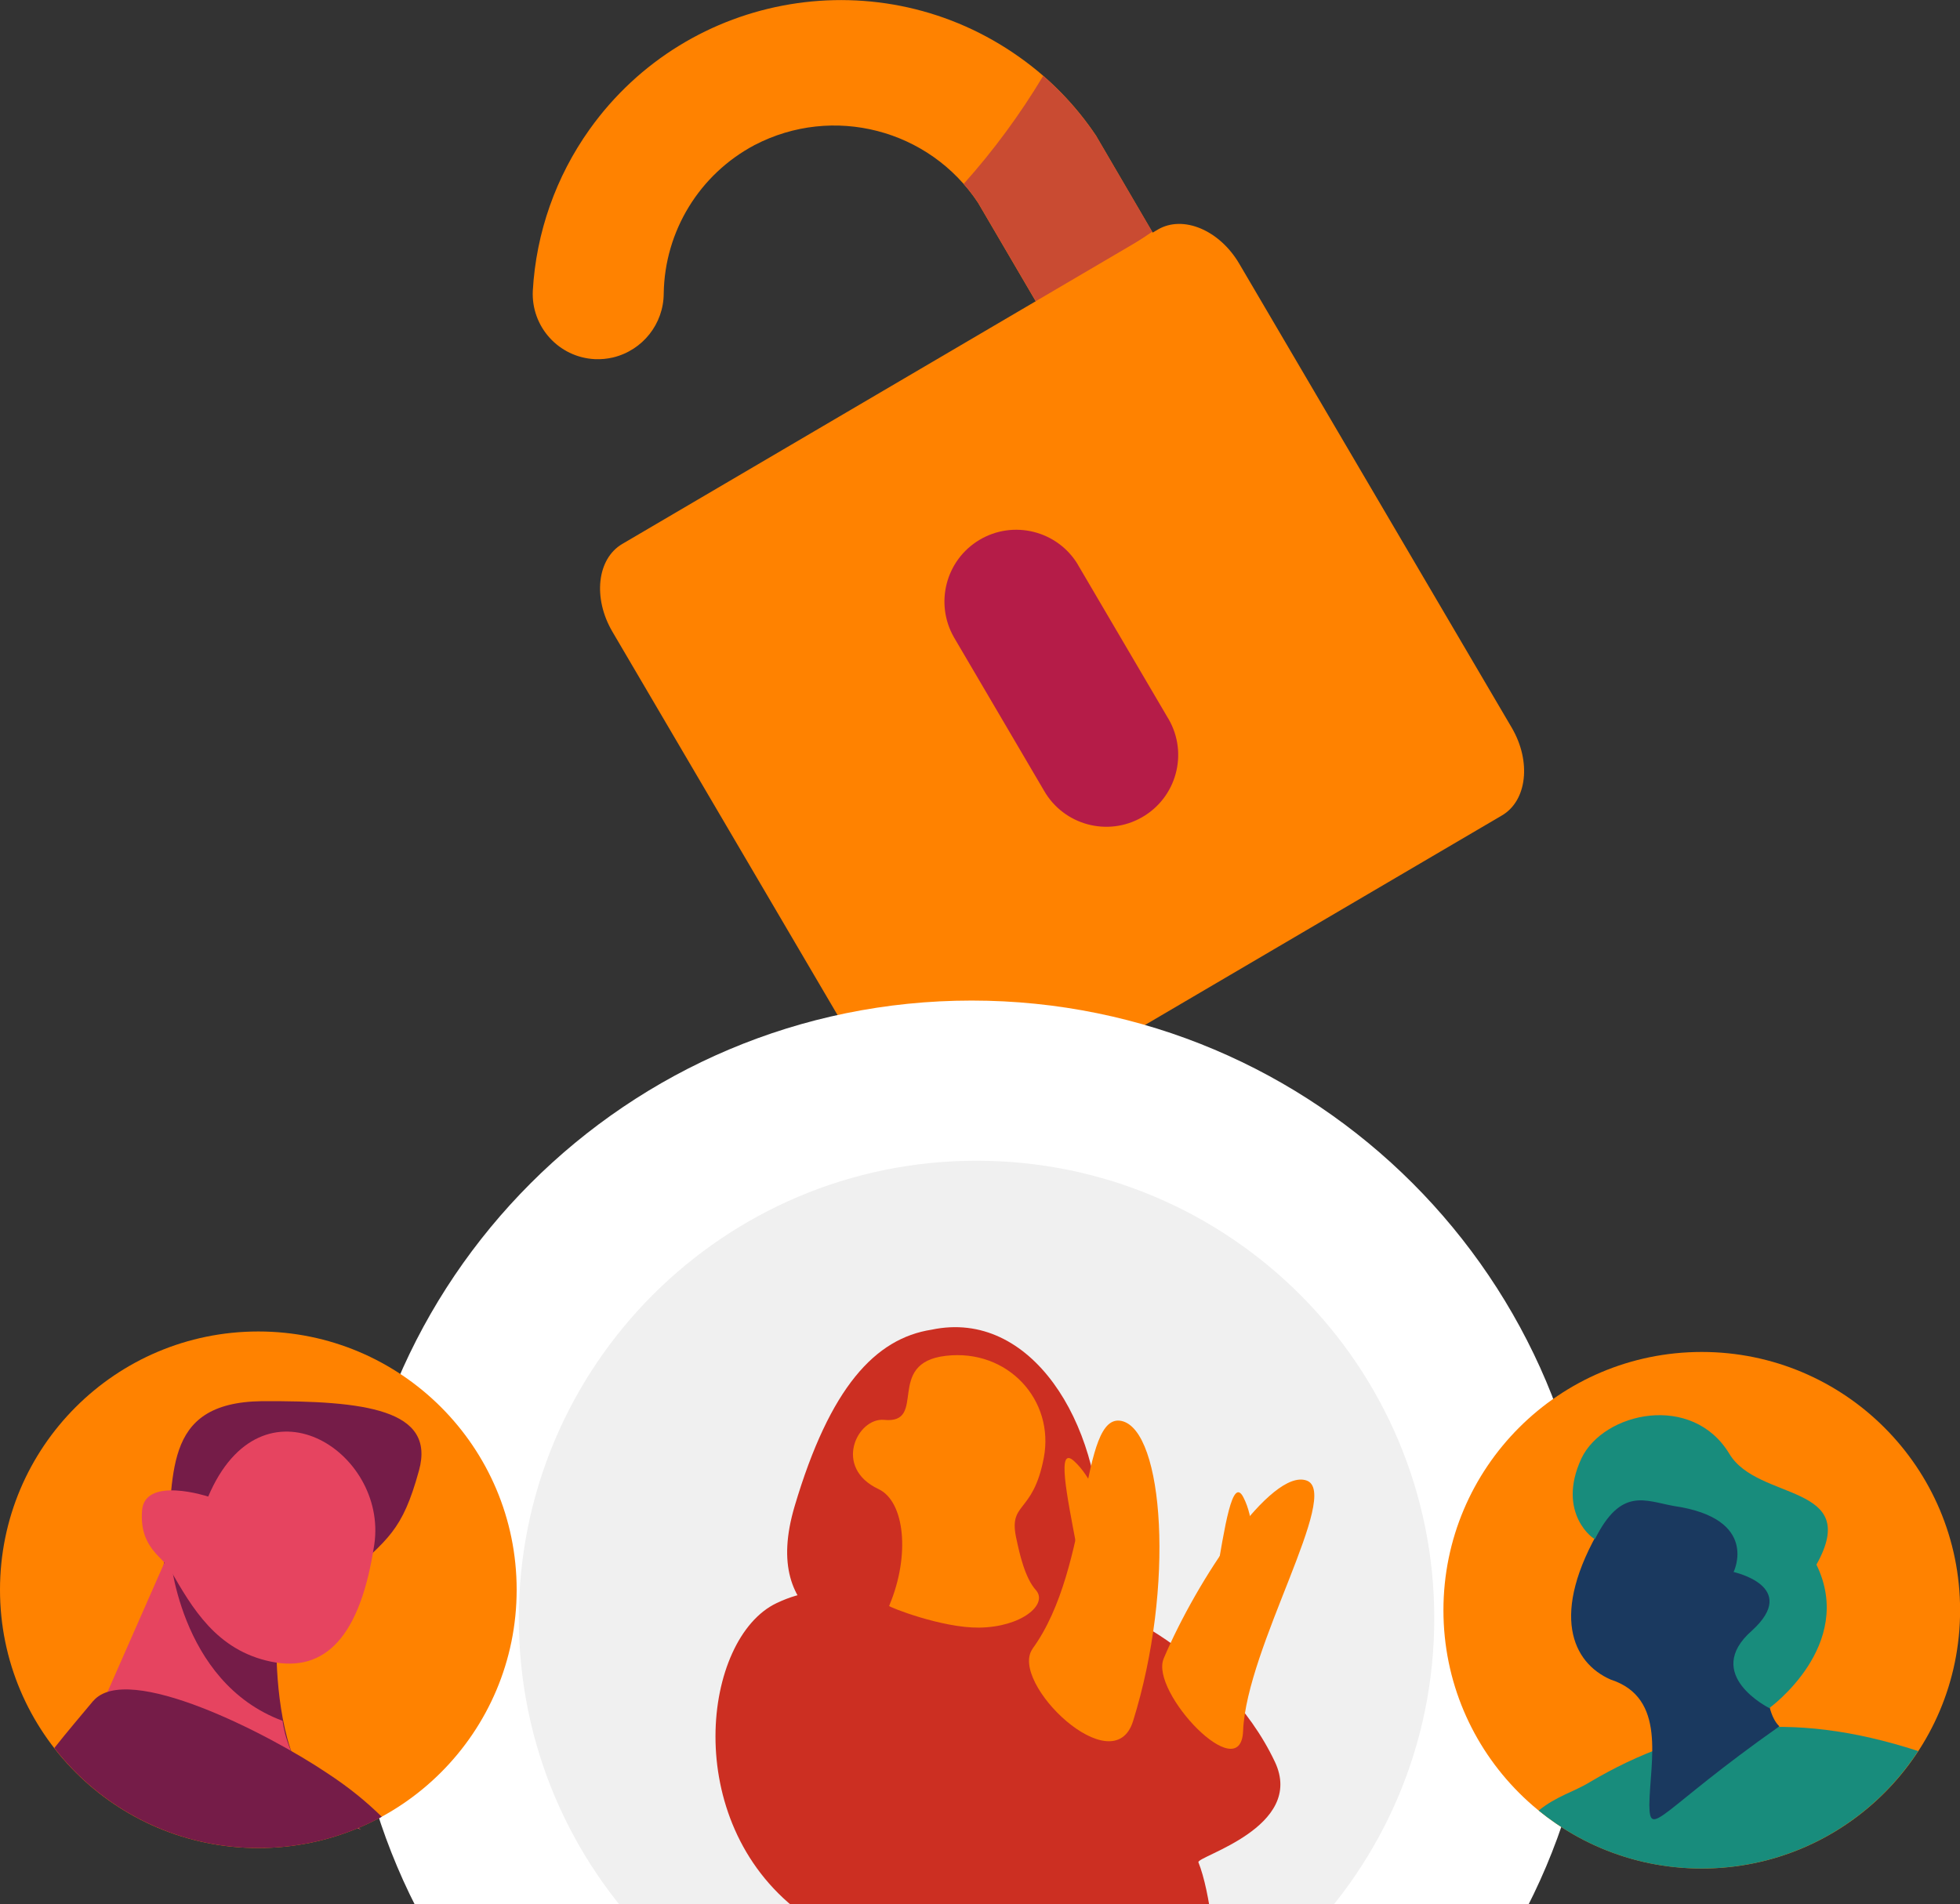 <svg width="354" height="344" viewBox="0 0 354 344" fill="none" xmlns="http://www.w3.org/2000/svg">
<rect x="0" y="0" width="354" height="344" fill="#333333" stroke="none"/>
<g clip-path="url(#clip0_6_12259)">
<path fill-rule="evenodd" clip-rule="evenodd" d="M198.026 24.617C194.324 19.055 189.632 14.228 184.191 10.372C159.147 -7.489 124.346 -1.672 106.485 23.372C100.395 31.918 96.829 42.017 96.232 52.509C95.908 59.026 100.923 64.553 107.423 64.877C108.532 64.928 109.641 64.826 110.733 64.57C116.089 63.273 119.859 58.497 119.877 53.004C120.047 41.745 126.342 31.475 136.288 26.203C150.43 18.834 167.848 23.337 176.65 36.627L209.353 92.479L230.439 80.111L198.009 24.617H198.026Z" fill="#FF8200"/>
<path fill-rule="evenodd" clip-rule="evenodd" d="M176.65 36.627C176.65 36.627 181.666 45.173 187.722 55.528L208.108 41.864L198.026 24.617C195.33 20.574 192.089 16.889 188.421 13.699C184.259 20.642 179.448 27.193 174.04 33.232C174.995 34.306 175.866 35.432 176.65 36.627Z" fill="#C94B32"/>
<path fill-rule="evenodd" clip-rule="evenodd" d="M223.82 47.63C220.254 41.557 213.669 38.793 209.114 41.471L112.387 98.262C107.833 100.941 107.048 108.02 110.596 114.093L159.83 197.94C163.395 204.014 169.98 206.777 174.535 204.099L271.262 147.308C275.817 144.647 276.601 137.55 273.053 131.477L223.82 47.63Z" fill="#FF8200"/>
<path fill-rule="evenodd" clip-rule="evenodd" d="M194.682 101.998C190.997 95.857 183.013 93.861 176.872 97.546C170.816 101.179 168.786 108.993 172.3 115.134L188.558 142.821C192.123 149.048 200.056 151.198 206.265 147.632C212.492 144.067 214.642 136.134 211.076 129.925C211.025 129.856 210.991 129.771 210.94 129.703L194.682 102.015V101.998Z" fill="#B51C48"/>
<path d="M175.49 405.963C237.683 405.963 288.099 355.546 288.099 293.354C288.099 231.161 237.683 180.745 175.49 180.745C113.298 180.745 62.881 231.161 62.881 293.354C62.881 355.546 113.298 405.963 175.49 405.963Z" fill="white"/>
<path d="M176.377 375.017C222.035 375.017 259.047 338.005 259.047 292.347C259.047 246.69 222.035 209.677 176.377 209.677C130.72 209.677 93.707 246.69 93.707 292.347C93.707 338.005 130.72 375.017 176.377 375.017Z" fill="#F0F0F0"/>
<path fill-rule="evenodd" clip-rule="evenodd" d="M165.528 301.218C154.456 296.288 137.175 293.439 143.538 272.03C149.901 250.62 158.056 241.783 168.274 240.197C186.238 236.409 198.793 257.034 198.742 278.307C198.674 299.598 168.598 302.583 165.528 301.218Z" fill="#CC2F22"/>
<path fill-rule="evenodd" clip-rule="evenodd" d="M194.46 279.467C192.686 270.068 190.793 261.009 194 263.943C197.207 266.878 198.179 271.125 200.977 274.401C203.775 277.676 202.785 281.225 201.659 286.82C200.533 292.416 194.46 279.467 194.46 279.467Z" fill="#FF8200"/>
<path d="M188.455 287.69C171.567 289.225 166.619 288.168 161.655 287.332L160.649 290.232C155.684 289.413 149.969 284.961 140.246 289.601C126.956 295.93 122.794 328.837 144.306 345.283C146.302 347.995 142.446 356.644 138.42 365.771C149.799 371.657 162.696 375 176.377 375C192.328 375 207.221 370.462 219.862 362.649C219.862 353.011 218.582 341.734 216.45 336.412C216.023 335.354 235.864 330.083 230.251 318.243C221.005 298.71 197.582 286.922 188.455 287.673V287.69Z" fill="#CC2F22"/>
<path fill-rule="evenodd" clip-rule="evenodd" d="M160.666 289.908C164.419 280.9 163.395 271.262 158.704 269.01C150.379 265.12 154.848 256.079 159.642 256.488C167.66 257.307 159.727 246.202 170.816 244.922C182.007 243.609 190.503 252.906 188.524 263.346C186.528 273.787 181.99 271.142 183.611 278.154C184.105 280.457 185.095 285.08 187.142 287.298C189.291 289.857 184.464 293.934 176.821 294.019C170.065 294.087 160.495 290.283 160.58 290.095L160.683 289.908H160.666Z" fill="#FF8200"/>
<path fill-rule="evenodd" clip-rule="evenodd" d="M186.494 297.823C197.258 283.05 194.989 255.004 202.581 256.693C210.172 258.382 212.236 286.598 204.645 310.908C201.097 322.287 182.109 303.879 186.511 297.823H186.494Z" fill="#FF8200"/>
<path fill-rule="evenodd" clip-rule="evenodd" d="M219.606 285.199C221.21 275.765 222.574 266.605 224.57 270.477C226.566 274.35 226.003 278.666 227.487 282.709C228.972 286.752 226.822 289.737 223.82 294.582C220.817 299.444 219.623 285.182 219.623 285.182L219.606 285.199Z" fill="#FF8200"/>
<path fill-rule="evenodd" clip-rule="evenodd" d="M210.155 299.649C216.16 285.455 229.586 265.24 235.966 267.441C242.346 269.641 225.099 297.602 224.519 312.699C224.11 323.037 207.647 305.619 210.172 299.632L210.155 299.649Z" fill="#FF8200"/>
<path d="M46.657 333.838C72.426 333.838 93.315 312.948 93.315 287.18C93.315 261.412 72.426 240.523 46.657 240.523C20.889 240.523 0 261.412 0 287.18C0 312.948 20.889 333.838 46.657 333.838Z" fill="#FF8200"/>
<path fill-rule="evenodd" clip-rule="evenodd" d="M49.95 296.478C49.796 301.63 50.462 315.277 55.358 321.828C60.254 328.396 23.116 311.336 23.116 311.336C23.116 311.336 28.029 294.021 29.888 280.544C31.747 267.084 28.779 253.351 47.306 253.113C65.883 253.027 78.712 254.58 75.676 265.634C72.639 276.689 70.08 277.917 62.216 285.201C54.522 292.417 50.103 291.309 49.933 296.46L49.95 296.478Z" fill="#751C48"/>
<path fill-rule="evenodd" clip-rule="evenodd" d="M30.622 280.135C30.622 280.135 32.123 303.847 51.042 310.859C51.042 310.859 51.622 317.154 56.467 322.51C61.448 327.816 65.218 330.562 65.218 330.562C65.218 330.562 25.811 312.002 23.815 311.285C21.648 310.62 14.978 315.738 14.978 315.738L30.639 280.135H30.622Z" fill="#E64460"/>
<path fill-rule="evenodd" clip-rule="evenodd" d="M37.599 270.343C37.599 270.343 26.118 266.572 25.657 272.884C25.146 279.555 29.41 281.244 30.758 283.598C34.716 290.49 39.1 298.115 48.926 300.162C58.753 302.21 65.099 295.642 67.606 278.975C70.063 262.154 47.289 247.517 37.599 270.36V270.343Z" fill="#E64460"/>
<path fill-rule="evenodd" clip-rule="evenodd" d="M16.821 307.276C14.654 309.886 12.215 312.718 9.809 315.772C18.339 326.758 31.679 333.838 46.675 333.838C54.744 333.838 62.335 331.791 68.954 328.191C66.174 325.462 63.086 322.92 59.077 320.292C48.551 313.213 22.962 300.077 16.838 307.276H16.821Z" fill="#751C48"/>
<path d="M307.36 337.538C333.128 337.538 354.017 316.649 354.017 290.881C354.017 265.112 333.128 244.223 307.36 244.223C281.591 244.223 260.702 265.112 260.702 290.881C260.702 316.649 281.591 337.538 307.36 337.538Z" fill="#FF8200"/>
<path fill-rule="evenodd" clip-rule="evenodd" d="M287.093 321.963C284.278 323.669 281.088 324.471 277.898 327.064C285.933 333.614 296.168 337.538 307.342 337.538C323.719 337.538 338.118 329.094 346.443 316.316C322.935 308.674 304.971 311.386 287.076 321.963H287.093Z" fill="#188C7C"/>
<path fill-rule="evenodd" clip-rule="evenodd" d="M289.242 275.715C279.809 291.648 284.022 300.383 290.897 303.402C301.116 306.712 297.994 318.21 297.892 326.04C297.96 332.335 299.853 327.012 321.382 311.847C321.382 311.847 318.892 309.936 319.199 303.232C319.506 296.527 323.225 284.21 318.738 274.06C314.183 264.148 295.333 265.138 289.225 275.732L289.242 275.715Z" fill="#1A395F"/>
<path fill-rule="evenodd" clip-rule="evenodd" d="M313.091 283.971C313.091 283.971 325.187 286.582 316.401 294.582C307.377 302.515 319.557 308.554 319.557 308.554C319.557 308.554 335.2 297.244 328.07 282.641C336.326 267.884 317.527 271.245 312.358 262.647C305.688 251.541 289.635 255.039 285.626 263.449C281.003 273.412 288.014 278.257 288.082 278.001C292.808 268.601 297.09 271.109 302.31 272.047C317.902 274.316 313.109 283.971 313.109 283.971H313.091Z" fill="#188C7C"/>
</g>
<defs>
<clipPath id="clip0_6_12259">
<rect width="354" height="344" fill="white"/>
</clipPath>
</defs>
</svg>

